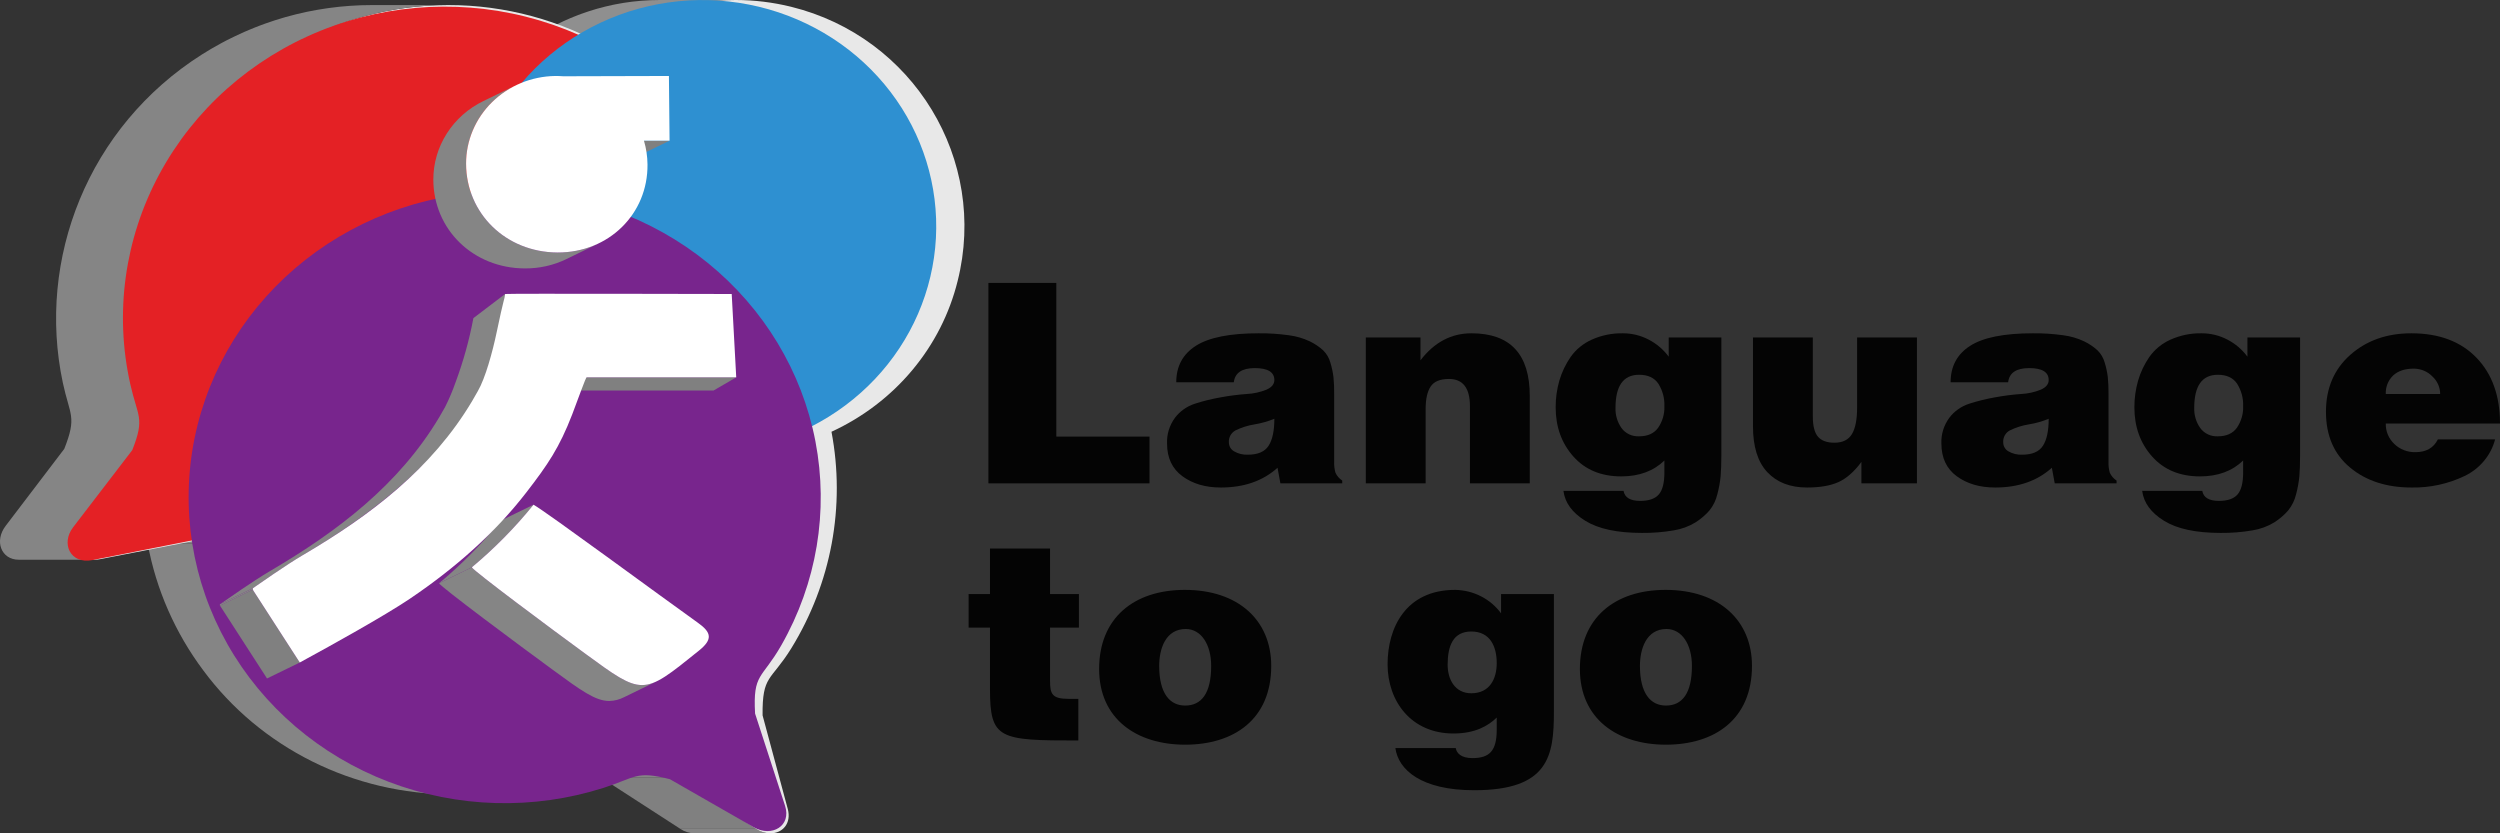 <svg width="120" height="40" viewBox="0 0 120 40" fill="none" xmlns="http://www.w3.org/2000/svg">
<rect x="0" y="0" width="120" height="40" fill="#333333" stroke="none"/>
<g clip-path="url(#clip0_5934_8188)">
<path fill-rule="evenodd" clip-rule="evenodd" d="M47.519 26.328V28.515H46.493V30.125H47.519V33.062C47.519 35.49 47.949 35.544 51.76 35.544V33.545H51.303C50.499 33.545 50.402 33.317 50.402 32.673V30.125H51.788V28.515H50.402V26.328H47.519ZM56.916 30.192C57.651 30.192 58.136 30.93 58.136 31.962C58.136 33.29 57.665 33.867 56.888 33.867C56.154 33.867 55.641 33.29 55.641 31.962C55.641 31.171 55.932 30.192 56.916 30.192ZM52.758 32.11C52.758 34.511 54.56 35.745 56.888 35.745C59.217 35.745 61.019 34.538 61.019 31.962C61.019 29.776 59.438 28.314 56.874 28.314C54.421 28.314 52.758 29.669 52.758 32.11ZM70.623 30.312C71.538 30.312 71.843 31.05 71.843 31.828C71.843 32.579 71.51 33.277 70.623 33.277C69.833 33.277 69.487 32.606 69.487 31.909C69.487 30.997 69.75 30.312 70.623 30.312ZM66.978 35.906C67.117 36.939 68.198 37.931 70.762 37.931C74.338 37.931 74.587 36.282 74.587 34.175V28.515H72.051V29.44C71.801 29.099 71.471 28.818 71.088 28.622C70.705 28.427 70.28 28.321 69.847 28.314C67.463 28.314 66.604 30.151 66.604 31.882C66.604 33.679 67.754 35.208 69.764 35.208C70.803 35.208 71.427 34.846 71.843 34.444V35.021C71.843 36.027 71.51 36.389 70.679 36.389C70.124 36.389 69.916 36.147 69.875 35.906H66.978ZM79.993 30.192C80.727 30.192 81.212 30.93 81.212 31.962C81.212 33.29 80.741 33.867 79.965 33.867C79.23 33.867 78.717 33.29 78.717 31.962C78.717 31.171 79.008 30.192 79.993 30.192ZM75.835 32.11C75.835 34.511 77.636 35.745 79.965 35.745C82.293 35.745 84.095 34.538 84.095 31.962C84.095 29.776 82.515 28.314 79.951 28.314C77.498 28.314 75.835 29.669 75.835 32.11Z" fill="#040404"/>
<path d="M36.978 40H33.337C33.094 39.996 32.858 39.922 32.658 39.788H36.298C36.498 39.922 36.735 39.996 36.978 40Z" fill="#858585"/>
<path d="M36.298 39.787H32.658L28.829 37.31H32.47L36.298 39.787Z" fill="#808080"/>
<path d="M32.47 37.31H28.829C28.274 37.136 27.913 37.066 27.611 37.066H31.251C31.553 37.066 31.915 37.136 32.47 37.31Z" fill="#858585"/>
<path d="M29.3 1.783C29.38 1.731 29.459 1.68 29.539 1.63C29.587 1.601 29.636 1.574 29.684 1.545C29.757 1.502 29.83 1.458 29.904 1.416C29.957 1.386 30.011 1.359 30.064 1.33C30.136 1.291 30.206 1.252 30.279 1.215C30.312 1.198 30.347 1.182 30.381 1.165C30.467 1.122 30.553 1.08 30.64 1.039C30.685 1.018 30.731 0.998 30.776 0.977C30.854 0.942 30.932 0.908 31.01 0.875C31.059 0.854 31.108 0.834 31.157 0.814C31.234 0.783 31.311 0.752 31.389 0.723C31.438 0.704 31.488 0.685 31.538 0.667C31.618 0.638 31.699 0.61 31.78 0.583C31.827 0.567 31.874 0.55 31.921 0.535C32.014 0.505 32.108 0.477 32.202 0.449C32.238 0.439 32.273 0.427 32.309 0.417C32.439 0.38 32.569 0.346 32.701 0.314C32.727 0.307 32.754 0.302 32.78 0.296C32.888 0.27 32.996 0.246 33.105 0.224C33.131 0.218 33.157 0.213 33.183 0.208C33.294 0.186 33.405 0.166 33.516 0.148C33.537 0.144 33.558 0.141 33.579 0.137C33.704 0.117 33.83 0.1 33.956 0.084C33.985 0.081 34.014 0.077 34.044 0.074C34.161 0.06 34.279 0.049 34.397 0.039C34.41 0.037 34.424 0.036 34.438 0.035C34.566 0.025 34.695 0.017 34.824 0.012C34.854 0.01 34.885 0.009 34.916 0.008C35.047 0.003 35.178 4.76837e-05 35.309 4.76837e-05H31.669C31.537 4.76837e-05 31.406 0.003 31.275 0.008C31.245 0.009 31.214 0.01 31.183 0.012C31.054 0.017 30.925 0.025 30.797 0.035C30.784 0.036 30.77 0.037 30.756 0.039C30.638 0.048 30.52 0.06 30.403 0.074C30.374 0.077 30.345 0.081 30.316 0.084C30.189 0.1 30.064 0.118 29.938 0.137C29.917 0.141 29.896 0.144 29.875 0.148C29.764 0.166 29.653 0.186 29.543 0.208C29.517 0.213 29.49 0.218 29.464 0.224C29.448 0.227 29.431 0.23 29.414 0.233C29.322 0.253 29.231 0.274 29.14 0.296C29.113 0.302 29.087 0.307 29.06 0.314C28.929 0.346 28.798 0.38 28.668 0.417C28.632 0.427 28.597 0.439 28.561 0.449C28.468 0.477 28.374 0.505 28.281 0.535C28.233 0.55 28.186 0.567 28.139 0.583C28.058 0.61 27.977 0.638 27.897 0.667C27.847 0.685 27.798 0.704 27.748 0.723C27.671 0.752 27.593 0.783 27.517 0.814C27.467 0.834 27.418 0.854 27.369 0.875C27.291 0.908 27.213 0.942 27.136 0.977C27.09 0.998 27.045 1.018 27 1.039C26.913 1.08 26.826 1.122 26.74 1.165C26.706 1.182 26.672 1.198 26.638 1.215C26.632 1.219 26.625 1.222 26.619 1.225C26.553 1.259 26.488 1.295 26.423 1.33C26.37 1.359 26.317 1.387 26.264 1.416C26.19 1.458 26.117 1.502 26.044 1.545C25.995 1.574 25.947 1.601 25.899 1.63C25.818 1.68 25.739 1.731 25.66 1.783C25.621 1.808 25.581 1.832 25.542 1.858C25.425 1.936 25.309 2.017 25.195 2.099H28.835C28.95 2.017 29.066 1.936 29.183 1.858C29.221 1.832 29.261 1.808 29.3 1.783Z" fill="#8F8F8F"/>
<path d="M25.338 38.129H21.698C19.363 38.125 17.062 37.584 14.986 36.549C12.91 35.515 11.118 34.017 9.758 32.179C8.406 30.372 7.493 28.291 7.089 26.093H10.73C11.133 28.291 12.046 30.372 13.399 32.179C14.758 34.017 16.55 35.515 18.626 36.549C20.703 37.584 23.003 38.125 25.338 38.129Z" fill="#858585"/>
<path d="M10.729 26.093H7.089C6.691 25.993 6.282 25.937 5.871 25.926H9.512C9.923 25.937 10.331 25.993 10.729 26.093Z" fill="#858585"/>
<path d="M35.309 4.673e-05C36.207 0.001 37.102 0.11 37.972 0.325C43.852 1.775 47.431 7.669 45.966 13.489C45.579 15.056 44.834 16.519 43.786 17.771C42.739 19.023 41.414 20.032 39.911 20.724C40.59 24.302 39.904 27.998 37.979 31.124C36.993 32.714 36.585 32.388 36.604 34.338L37.811 38.822C38.003 39.535 37.553 40 36.978 40C36.735 39.996 36.498 39.922 36.298 39.788L32.47 37.31C31.915 37.136 31.553 37.066 31.251 37.066C30.694 37.066 30.34 37.307 29.343 37.584C28.041 37.946 26.693 38.129 25.338 38.129C23.003 38.125 20.702 37.584 18.626 36.549C16.55 35.515 14.758 34.017 13.399 32.179C12.046 30.372 11.133 28.291 10.729 26.093C10.331 25.993 9.923 25.937 9.512 25.926L4.801 26.841C4.716 26.858 4.63 26.866 4.543 26.867C3.696 26.867 3.358 25.97 3.909 25.246L6.725 21.546C7.344 19.983 6.993 19.949 6.656 18.368C5.397 12.438 7.86 6.091 13.32 2.623C15.607 1.165 18.265 0.344 21.002 0.252C23.739 0.159 26.449 0.799 28.835 2.099C30.702 0.741 32.974 0.005 35.309 4.673e-05Z" fill="#E8E8E8"/>
<path d="M13.84 2.308C13.981 2.227 14.122 2.148 14.264 2.071C14.287 2.058 14.311 2.046 14.335 2.033C14.444 1.975 14.553 1.92 14.662 1.865C14.735 1.828 14.808 1.792 14.882 1.757C14.97 1.714 15.058 1.673 15.146 1.632C15.22 1.598 15.294 1.565 15.368 1.532C15.457 1.493 15.547 1.455 15.636 1.418C15.71 1.387 15.784 1.356 15.858 1.327C15.949 1.29 16.041 1.256 16.132 1.221C16.205 1.194 16.279 1.166 16.352 1.139C16.446 1.106 16.539 1.074 16.633 1.042C16.706 1.018 16.778 0.993 16.851 0.97C16.947 0.939 17.044 0.91 17.141 0.881C17.212 0.86 17.282 0.838 17.352 0.818C17.454 0.789 17.557 0.763 17.66 0.736C17.725 0.719 17.791 0.701 17.857 0.685C17.974 0.656 18.091 0.63 18.208 0.604C18.26 0.593 18.311 0.58 18.363 0.569C18.519 0.536 18.674 0.507 18.83 0.479C18.874 0.471 18.919 0.464 18.963 0.457C19.08 0.437 19.198 0.418 19.316 0.401C19.363 0.395 19.41 0.388 19.457 0.381C19.604 0.361 19.75 0.343 19.897 0.328C19.908 0.327 19.92 0.325 19.931 0.324C20.088 0.308 20.246 0.295 20.404 0.283C20.449 0.28 20.494 0.277 20.54 0.275C20.658 0.267 20.776 0.261 20.894 0.256C20.94 0.254 20.986 0.252 21.033 0.251C21.191 0.246 21.348 0.243 21.506 0.243H17.866C17.708 0.243 17.55 0.246 17.392 0.251C17.346 0.252 17.3 0.254 17.253 0.256C17.135 0.261 17.017 0.267 16.899 0.275C16.854 0.277 16.808 0.28 16.763 0.283C16.605 0.295 16.448 0.308 16.29 0.324C16.279 0.325 16.268 0.327 16.258 0.328C16.11 0.343 15.964 0.361 15.817 0.381C15.77 0.388 15.723 0.394 15.676 0.401C15.557 0.418 15.44 0.437 15.322 0.457C15.278 0.464 15.234 0.471 15.19 0.479C15.038 0.506 14.886 0.535 14.735 0.566C14.731 0.567 14.727 0.568 14.723 0.569C14.671 0.58 14.621 0.592 14.57 0.604C14.452 0.63 14.334 0.656 14.216 0.685C14.151 0.701 14.086 0.719 14.021 0.736C13.918 0.763 13.814 0.789 13.711 0.818C13.641 0.838 13.571 0.86 13.501 0.881C13.404 0.91 13.307 0.939 13.21 0.97C13.137 0.993 13.065 1.018 12.992 1.043C12.899 1.074 12.805 1.106 12.712 1.139C12.638 1.166 12.565 1.194 12.491 1.221C12.4 1.256 12.309 1.29 12.217 1.327C12.143 1.356 12.07 1.387 11.996 1.418C11.906 1.455 11.817 1.493 11.727 1.532C11.653 1.565 11.58 1.598 11.506 1.632C11.418 1.673 11.329 1.714 11.241 1.757C11.168 1.792 11.095 1.828 11.022 1.865C10.978 1.887 10.933 1.908 10.889 1.93C10.824 1.964 10.759 1.999 10.695 2.033C10.671 2.046 10.647 2.058 10.623 2.071C10.481 2.147 10.34 2.227 10.2 2.308C10.169 2.326 10.139 2.344 10.108 2.362C9.965 2.447 9.822 2.533 9.68 2.623C4.22 6.091 1.756 12.438 3.015 18.368C3.352 19.949 3.704 19.983 3.085 21.546L0.268 25.246C-0.282 25.97 0.056 26.867 0.903 26.867H4.543C3.696 26.867 3.359 25.97 3.909 25.246L6.726 21.546C7.344 19.983 6.993 19.949 6.656 18.368C5.397 12.438 7.86 6.091 13.32 2.623C13.462 2.533 13.605 2.447 13.749 2.362C13.779 2.344 13.81 2.326 13.84 2.308Z" fill="#858585"/>
<path fill-rule="evenodd" clip-rule="evenodd" d="M34.285 7.103C36.242 10.01 37.093 13.485 36.692 16.933C36.291 20.381 34.664 23.586 32.089 26C29.514 28.413 26.152 29.885 22.578 30.162C19.005 30.439 15.443 29.505 12.504 27.519C10.895 26.432 11.264 26.041 9.214 25.942L4.432 26.885C3.383 27.091 2.905 26.098 3.512 25.306L6.349 21.606C6.967 20.047 6.609 20.016 6.255 18.445C5.487 15.03 5.98 11.461 7.649 8.361C9.317 5.26 12.056 2.824 15.389 1.475C18.721 0.127 22.437 -0.049 25.889 0.979C29.342 2.008 32.312 4.175 34.285 7.103V7.103Z" fill="#E42125"/>
<path fill-rule="evenodd" clip-rule="evenodd" d="M36.433 0.325C38.96 0.935 41.19 2.377 42.739 4.404C44.288 6.43 45.06 8.915 44.924 11.433C44.787 13.95 43.75 16.343 41.99 18.201C40.23 20.06 37.857 21.268 35.277 21.618C33.865 21.81 33.862 21.425 32.721 22.354L30.657 25.145C30.205 25.757 29.443 25.458 29.361 24.745L28.98 21.418C28.511 20.293 28.305 20.448 27.314 19.781C25.159 18.331 23.598 16.196 22.901 13.747C22.204 11.298 22.416 8.69 23.501 6.377C24.585 4.064 26.472 2.192 28.835 1.086C31.198 -0.02 33.886 -0.289 36.433 0.325Z" fill="#2E90D1"/>
<path fill-rule="evenodd" clip-rule="evenodd" d="M14.665 12.467C17.4 10.32 20.822 9.16 24.343 9.187C27.865 9.214 31.267 10.426 33.967 12.615C36.666 14.803 38.495 17.833 39.14 21.183C39.784 24.534 39.204 27.998 37.499 30.98C36.566 32.612 36.134 32.304 36.244 34.252L37.683 38.678C37.999 39.648 37.045 40.202 36.183 39.709L32.158 37.403C30.521 36.979 30.526 37.32 28.977 37.815C25.607 38.89 21.954 38.788 18.654 37.526C15.353 36.265 12.614 33.924 10.912 30.91C9.211 27.896 8.654 24.401 9.34 21.031C10.026 17.661 11.91 14.631 14.665 12.467Z" fill="#78258D"/>
<path d="M35.339 18.112L34.252 18.744H26.747L28.161 18.112H35.339Z" fill="#808080"/>
<path d="M28.19 18.294L26.618 19.059C26.601 19.056 26.583 19.059 26.567 19.065L28.14 18.301C28.155 18.294 28.173 18.292 28.19 18.294Z" fill="#858585"/>
<path d="M22.648 27.231L21.075 27.996C22.162 27.09 23.153 26.083 24.037 24.991L25.609 24.226C24.726 25.319 23.734 26.325 22.648 27.231Z" fill="#858585"/>
<path d="M31.535 32.697L29.962 33.462C29.742 33.578 29.495 33.642 29.244 33.647C28.58 33.647 27.893 33.147 26.543 32.158C24.894 30.954 21.158 28.173 21.075 27.996L22.648 27.231C22.73 27.408 26.466 30.189 28.116 31.394C29.465 32.382 30.153 32.883 30.816 32.883C31.068 32.877 31.314 32.813 31.535 32.697Z" fill="#858585"/>
<path d="M25.609 24.226C26.212 24.559 31.734 28.636 33.498 29.892C34.169 30.368 34.209 30.699 33.546 31.232C32.176 32.337 31.509 32.883 30.816 32.883C30.153 32.883 29.465 32.382 28.116 31.394C26.466 30.189 22.73 27.408 22.648 27.231C23.734 26.325 24.726 25.319 25.609 24.226Z" fill="white"/>
<path d="M12.145 28.231L10.572 28.995C10.823 28.82 12.174 27.873 12.961 27.411C16.22 25.498 19.159 23.262 21.094 20.009C21.185 19.856 21.275 19.698 21.364 19.539C21.557 19.154 21.725 18.758 21.867 18.352C22.239 17.349 22.526 16.319 22.723 15.27L24.245 14.112C24.208 14.413 24.297 14.076 24.028 15.691C23.941 16.214 23.632 17.092 23.439 17.587C23.268 18.046 23.106 19.085 22.723 19.586C20.416 22.604 17.792 24.733 14.533 26.646C13.746 27.109 12.395 28.056 12.145 28.231Z" fill="#858585"/>
<path d="M14.389 31.801L12.817 32.566L10.559 29.068L12.131 28.304L14.389 31.801Z" fill="#808080"/>
<path d="M35.122 14.112L35.339 18.112H28.161C28.114 18.108 27.742 19.178 27.466 19.892C26.848 21.49 26.3 22.295 25.264 23.637C23.771 25.568 21.879 27.251 19.675 28.739C18.45 29.567 15.732 31.069 14.75 31.602C14.526 31.728 14.396 31.797 14.389 31.801L12.132 28.304C12.123 28.292 12.12 28.278 12.123 28.265C12.125 28.251 12.133 28.239 12.145 28.231C12.395 28.056 13.746 27.109 14.533 26.647C17.792 24.734 20.731 22.498 22.666 19.245C22.758 19.091 22.844 18.932 22.936 18.774C23.296 18.158 23.647 16.877 23.844 15.93C24.177 14.327 24.208 14.413 24.246 14.112C24.25 14.085 35.122 14.112 35.122 14.112Z" fill="white"/>
<path d="M12.132 28.304L10.559 29.068C10.551 29.057 10.548 29.043 10.551 29.029C10.553 29.016 10.561 29.004 10.573 28.995L12.145 28.231C12.133 28.239 12.125 28.251 12.123 28.265C12.12 28.278 12.123 28.292 12.132 28.304Z" fill="#858585"/>
<path d="M32.139 6.753L30.567 7.518H29.337L30.91 6.753H32.139Z" fill="#808080"/>
<path d="M28.749 11.676L27.177 12.441C26.566 12.736 25.892 12.887 25.209 12.884C25.199 12.884 25.189 12.884 25.178 12.884C22.709 12.869 20.807 11.017 20.8 8.622C20.799 7.839 21.023 7.072 21.447 6.407C21.871 5.741 22.478 5.202 23.201 4.852L24.773 4.087C24.051 4.438 23.444 4.976 23.019 5.642C22.595 6.308 22.371 7.075 22.372 7.857C22.38 10.252 24.282 12.104 26.751 12.12C26.761 12.12 26.771 12.12 26.782 12.12C27.464 12.123 28.138 11.971 28.749 11.676Z" fill="#858585"/>
<path d="M32.108 3.647L32.139 6.753H30.91C31.019 7.123 31.076 7.506 31.08 7.891C31.106 10.268 29.22 12.12 26.782 12.12C26.771 12.12 26.761 12.12 26.751 12.12C24.282 12.104 22.38 10.252 22.372 7.857C22.37 6.753 22.817 5.692 23.617 4.905C24.417 4.117 25.504 3.665 26.645 3.647C26.776 3.647 26.908 3.651 27.037 3.661L32.108 3.647Z" fill="white"/>
<path d="M50.703 13.58V20.956H55.176V23.201H47.444V13.58H50.703Z" fill="#040404"/>
<path d="M59.222 18.35H56.46C56.46 17.584 56.773 17.001 57.399 16.6C58.025 16.199 59.028 15.998 60.409 15.998C60.897 15.993 61.383 16.025 61.866 16.092C62.216 16.137 62.556 16.236 62.874 16.386C63.105 16.499 63.319 16.642 63.509 16.813C63.679 16.98 63.8 17.188 63.861 17.415C63.929 17.638 63.977 17.866 64.006 18.096C64.032 18.363 64.043 18.631 64.04 18.898V22.172C64.033 22.348 64.054 22.524 64.103 22.693C64.173 22.844 64.286 22.974 64.427 23.067V23.201H61.459L61.321 22.453C60.621 23.085 59.714 23.401 58.6 23.401C57.864 23.401 57.249 23.221 56.757 22.86C56.265 22.499 56.018 21.976 56.019 21.29C56 20.849 56.134 20.414 56.398 20.054C56.636 19.739 56.969 19.504 57.351 19.379C57.757 19.248 58.172 19.146 58.594 19.072C59.004 18.996 59.419 18.943 59.836 18.912C60.164 18.897 60.486 18.827 60.789 18.704C61.042 18.593 61.169 18.439 61.169 18.243C61.169 17.86 60.856 17.669 60.23 17.669C59.613 17.669 59.277 17.896 59.222 18.35ZM61.169 20.101C60.867 20.225 60.552 20.315 60.23 20.368C59.905 20.419 59.591 20.518 59.298 20.662C59.195 20.72 59.112 20.805 59.057 20.906C59.002 21.008 58.978 21.122 58.987 21.237C58.986 21.323 59.009 21.407 59.052 21.483C59.096 21.558 59.159 21.62 59.236 21.664C59.435 21.78 59.666 21.836 59.898 21.825C60.377 21.825 60.708 21.682 60.892 21.397C61.077 21.112 61.169 20.68 61.169 20.101V20.101Z" fill="#040404"/>
<path d="M68.183 16.199V17.294C68.845 16.43 69.66 15.998 70.626 15.998C72.495 15.998 73.429 17.001 73.429 19.005V23.201H70.557V19.499C70.557 18.627 70.221 18.19 69.549 18.19C69.126 18.19 68.834 18.31 68.673 18.551C68.511 18.791 68.431 19.152 68.431 19.633V23.201H65.559V16.199H68.183Z" fill="#040404"/>
<path d="M75.045 23.562H77.93C77.986 23.882 78.252 24.043 78.731 24.043C79.145 24.043 79.442 23.94 79.621 23.735C79.801 23.53 79.891 23.179 79.891 22.68V22.105C79.366 22.613 78.676 22.867 77.82 22.867C76.853 22.867 76.087 22.548 75.521 21.911C74.955 21.275 74.672 20.488 74.672 19.553C74.669 19.117 74.73 18.683 74.851 18.263C74.969 17.862 75.151 17.481 75.39 17.134C75.643 16.775 75.991 16.489 76.398 16.306C76.868 16.093 77.383 15.988 77.903 15.998C78.332 15.998 78.754 16.101 79.132 16.299C79.515 16.497 79.846 16.778 80.098 17.121V16.199H82.625V21.838C82.625 22.248 82.613 22.586 82.59 22.854C82.562 23.149 82.509 23.442 82.431 23.729C82.365 24.011 82.236 24.276 82.052 24.504C81.86 24.723 81.637 24.914 81.389 25.072C81.068 25.269 80.708 25.4 80.333 25.459C79.831 25.545 79.323 25.585 78.814 25.58C77.626 25.58 76.72 25.386 76.094 24.998C75.468 24.611 75.118 24.132 75.045 23.562ZM78.676 17.989C77.921 17.989 77.544 18.52 77.544 19.58C77.532 19.924 77.633 20.263 77.834 20.548C77.928 20.677 78.055 20.781 78.202 20.85C78.35 20.919 78.513 20.951 78.676 20.943C79.09 20.943 79.396 20.805 79.594 20.528C79.801 20.223 79.904 19.864 79.891 19.499C79.906 19.119 79.805 18.742 79.601 18.417C79.408 18.132 79.099 17.989 78.676 17.989Z" fill="#040404"/>
<path d="M84.143 16.199H87.015V19.98C87.015 20.444 87.098 20.771 87.264 20.963C87.429 21.154 87.692 21.25 88.051 21.25C88.446 21.25 88.727 21.112 88.893 20.836C89.058 20.56 89.141 20.137 89.141 19.566V16.199H92.013V23.201H89.348V22.172C88.999 22.644 88.63 22.967 88.244 23.141C87.857 23.314 87.356 23.401 86.739 23.401C85.929 23.401 85.294 23.156 84.833 22.666C84.373 22.177 84.143 21.442 84.143 20.462V16.199Z" fill="#040404"/>
<path d="M96.39 18.35H93.629C93.629 17.584 93.942 17.001 94.567 16.6C95.193 16.199 96.197 15.998 97.577 15.998C98.065 15.993 98.552 16.025 99.034 16.092C99.384 16.137 99.725 16.236 100.042 16.386C100.274 16.498 100.487 16.642 100.677 16.813C100.847 16.98 100.969 17.188 101.029 17.415C101.097 17.638 101.146 17.866 101.174 18.096C101.2 18.363 101.212 18.631 101.209 18.898V22.172C101.201 22.348 101.222 22.524 101.271 22.693C101.342 22.844 101.454 22.974 101.595 23.067V23.201H98.627L98.489 22.453C97.789 23.085 96.882 23.401 95.769 23.401C95.032 23.401 94.418 23.221 93.925 22.86C93.433 22.499 93.187 21.976 93.187 21.29C93.168 20.849 93.302 20.414 93.567 20.054C93.805 19.739 94.137 19.504 94.519 19.379C94.925 19.248 95.341 19.146 95.762 19.072C96.173 18.996 96.587 18.943 97.004 18.912C97.332 18.897 97.655 18.827 97.957 18.704C98.21 18.593 98.337 18.439 98.337 18.243C98.337 17.86 98.024 17.669 97.398 17.669C96.781 17.669 96.445 17.896 96.39 18.35ZM98.337 20.101C98.036 20.225 97.721 20.315 97.398 20.368C97.073 20.419 96.759 20.518 96.466 20.662C96.364 20.72 96.28 20.805 96.225 20.906C96.171 21.008 96.146 21.122 96.155 21.237C96.154 21.323 96.177 21.407 96.221 21.483C96.264 21.558 96.327 21.62 96.404 21.664C96.604 21.78 96.834 21.836 97.067 21.825C97.545 21.825 97.876 21.682 98.061 21.397C98.245 21.112 98.337 20.68 98.337 20.101V20.101Z" fill="#040404"/>
<path d="M102.824 23.562H105.71C105.765 23.882 106.032 24.043 106.511 24.043C106.925 24.043 107.222 23.94 107.401 23.735C107.581 23.53 107.67 23.179 107.671 22.68V22.105C107.146 22.613 106.455 22.867 105.599 22.867C104.633 22.867 103.867 22.548 103.3 21.911C102.734 21.275 102.451 20.488 102.451 19.553C102.449 19.117 102.509 18.683 102.631 18.263C102.748 17.862 102.93 17.481 103.169 17.134C103.422 16.775 103.77 16.489 104.177 16.306C104.648 16.093 105.163 15.988 105.682 15.998C106.111 15.998 106.534 16.101 106.911 16.299C107.295 16.497 107.625 16.778 107.877 17.121V16.199H110.404V21.838C110.404 22.248 110.393 22.586 110.37 22.854C110.342 23.149 110.289 23.442 110.211 23.729C110.145 24.011 110.015 24.276 109.831 24.504C109.639 24.723 109.416 24.914 109.169 25.072C108.847 25.269 108.488 25.4 108.112 25.459C107.611 25.545 107.102 25.585 106.593 25.58C105.406 25.58 104.5 25.386 103.874 24.998C103.247 24.611 102.898 24.132 102.824 23.562ZM106.455 17.989C105.701 17.989 105.323 18.52 105.323 19.58C105.311 19.924 105.413 20.263 105.613 20.548C105.708 20.677 105.835 20.781 105.982 20.85C106.129 20.919 106.292 20.951 106.455 20.943C106.87 20.943 107.176 20.805 107.374 20.528C107.58 20.223 107.684 19.864 107.671 19.499C107.686 19.119 107.585 18.742 107.38 18.417C107.187 18.132 106.879 17.989 106.455 17.989Z" fill="#040404"/>
<path d="M120 20.328H114.518C114.512 20.512 114.546 20.695 114.617 20.865C114.689 21.035 114.796 21.189 114.933 21.317C115.065 21.443 115.223 21.543 115.396 21.609C115.569 21.676 115.754 21.708 115.941 21.704C116.456 21.704 116.815 21.499 117.018 21.09H119.765C119.667 21.467 119.485 21.82 119.232 22.123C118.98 22.427 118.662 22.674 118.302 22.847C117.513 23.226 116.642 23.416 115.761 23.401C114.555 23.401 113.568 23.081 112.8 22.439C112.031 21.798 111.646 20.907 111.646 19.767C111.646 18.635 112.035 17.724 112.813 17.034C113.591 16.344 114.569 15.998 115.747 15.998C117.073 15.998 118.113 16.388 118.868 17.168C119.622 17.947 120 19.001 120 20.328ZM114.518 18.912H117.128C117.128 18.752 117.094 18.595 117.029 18.449C116.964 18.303 116.868 18.172 116.748 18.063C116.634 17.946 116.495 17.853 116.342 17.79C116.189 17.727 116.024 17.695 115.858 17.695C115.434 17.695 115.105 17.805 114.871 18.023C114.751 18.139 114.658 18.278 114.597 18.431C114.537 18.584 114.51 18.748 114.518 18.912V18.912Z" fill="#040404"/>
</g>
<defs>
<clipPath id="clip0_5934_8188">
<rect width="120" height="40" fill="white"/>
</clipPath>
</defs>
</svg>
